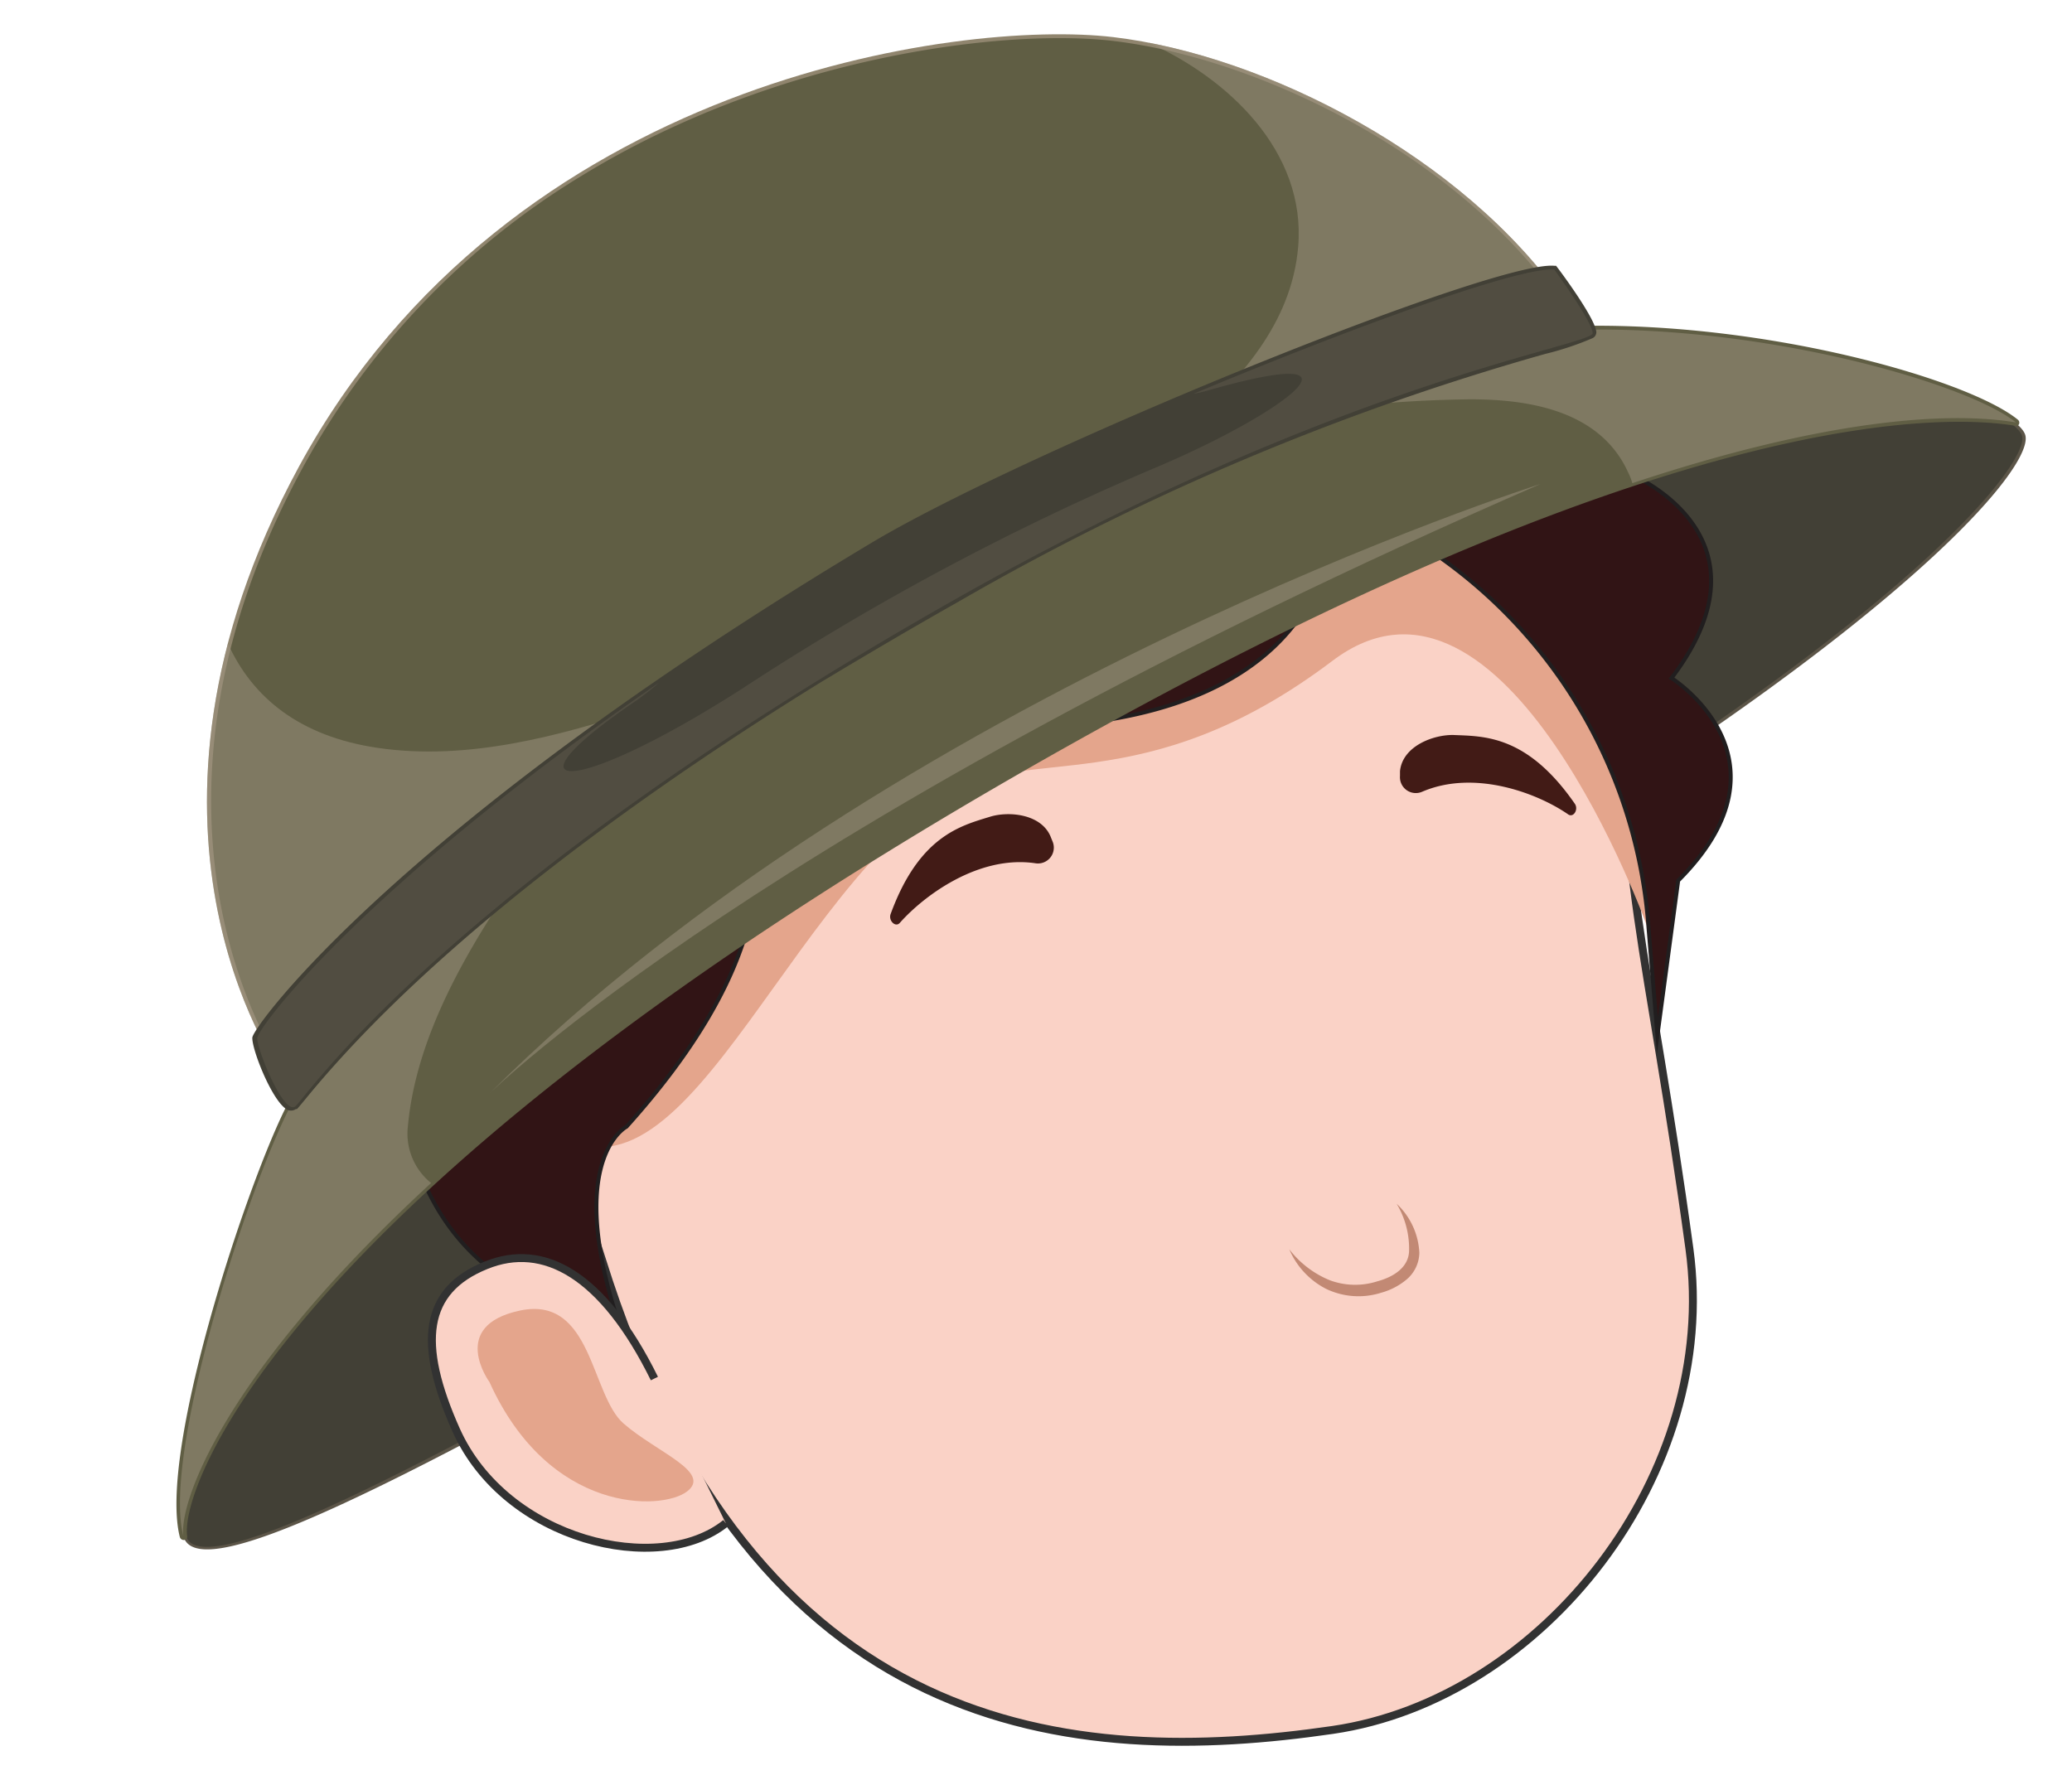 <svg xmlns="http://www.w3.org/2000/svg" viewBox="0 0 130.64 112.25"><defs><style>.cls-1{isolation:isolate;}.cls-2{fill:#5c5548;}.cls-3{fill:#424036;}.cls-4{fill:#fad2c6;stroke:#323232;stroke-width:0.5px;}.cls-4,.cls-7{stroke-miterlimit:10;}.cls-5{fill:#e4a58c;}.cls-6{fill:#421b16;}.cls-7{fill:#311415;stroke:#211e1f;stroke-width:0.25px;}.cls-8{fill:#90856e;}.cls-9{fill:#605e44;}.cls-10,.cls-13{fill:#9e9580;opacity:0.5;}.cls-10,.cls-12{mix-blend-mode:multiply;}.cls-11,.cls-12{fill:#676254;}.cls-12{opacity:0.4;}.cls-13{mix-blend-mode:screen;}.cls-14{fill:#c28974;}</style></defs><g class="cls-1"><g id="Layer_1" data-name="Layer 1"><path class="cls-2" d="M23.09,62.19s-2.17,2.21-5,8-7.84,21.71-6.53,26.67S41.2,84.16,79,63.55s49.53-33.87,48.68-36.16-14.82-6.85-28-6.6S71.39,28.52,53.55,38.23A125.8,125.8,0,0,0,23.09,62.19Z"/><path class="cls-3" d="M49,41.18A127.21,127.21,0,0,0,23.27,62.36s-2.2,2.26-5,8c-2.92,6-7.78,21.73-6.52,26.51a.77.77,0,0,0,.44.52c3.14,1.44,19-7.46,41-19.77C61,73.26,69.71,68.36,78.92,63.34c6.3-3.44,12.22-6.86,17.56-10.14,25.19-15.52,31.54-24.3,31-25.74-.8-2.15-14.76-6.68-27.81-6.44-13.41.26-28.78,8-46,17.42C52.1,39.29,50.51,40.21,49,41.18Z"/><path class="cls-4" d="M99.33,33.84c1.08.82,3,1.76,2.94,4.87-.39,16.68,1.63,20.86,4.25,40.05,1.93,14.18-9.22,28.39-22.5,30.33-16.34,2.38-36.59.7-46.07-29.66C33.77,66.08,26.27,52.7,27.3,47.52,30.81,30,39.41,30.5,59.82,27.63,78.91,24.94,87.08,24.52,99.33,33.84Z"/><path class="cls-5" d="M103.89,58.52S94.92,33.39,84,41.68c-11.92,9-19.44,5.17-24.41,8.48C48.7,57.39,42.11,80,33.24,69.68S52.17,32.33,52.17,32.33,81.3,17.7,83.65,17.76s16.77,12.65,16.77,12.65Z"/><path class="cls-6" d="M89.66,49.93a1,1,0,0,1-1.39-1l0-.3c.16-1.6,2.15-2.32,3.4-2.28,1.9.08,4.62,0,7.62,4.33.25.35-.07.9-.41.68C97,50.05,93,48.49,89.66,49.93Z"/><path class="cls-6" d="M65.3,54.44a1,1,0,0,0,1.08-1.34l-.11-.27c-.56-1.51-2.67-1.7-3.87-1.32-1.81.56-4.45,1.2-6.25,6.14-.14.41.31.85.58.55C58.29,56.44,61.74,53.9,65.3,54.44Z"/><path class="cls-7" d="M84.06,31.55s2,16.66-26.74,14.07c0,0,26.69-13.78-3.68-10.8,0,0,7.33,8.21-12.79,8.12,0,0,16.34,8.45-1.35,28.11,0,0-3.64,1.88-.83,11.31.2.68.43,1.39.71,2.15,4,11.31-.51-1.47-.51-1.47s-11.3-.16-13.44-13c0,0-10.33-7.68-5.5-20.13,0,0-8.09-14.5,9.18-21,0,0,1.81-16.32,12.73-17.55,0,0,13.47-14.48,27.66-3.12,0,0,11.54-6.21,22,7,0,0,12.12,4.07,11,14.52,0,0,9.87,3.8,2.89,13,0,0,8.11,5.09.42,12.77l-1.31,9.76-.56-6.77a31.37,31.37,0,0,0-19-26.64Z"/><path class="cls-8" d="M99.67,20.79c-13.2.24-28.28,7.73-46.12,17.44a125.8,125.8,0,0,0-30.46,24s-2.17,2.21-5,8-7.84,21.71-6.53,26.67c-.48-3.47,7.08-23.06,56.83-50.7,32.49-18,51.08-20.83,58.68-19.55C124.1,24.23,111.58,20.56,99.67,20.79Z"/><path class="cls-9" d="M127.21,26.85a.16.16,0,0,1-.15,0c-4.21-.7-20.86-1.4-58.54,19.53-4.39,2.44-8.61,4.91-12.55,7.34-38.34,23.62-44.59,40-44.17,43.13a.22.22,0,0,1-.18.26.26.26,0,0,1-.28-.18C10,91.69,15.27,75.53,17.89,70.1c2.8-5.79,4.94-8,5-8.08A127.89,127.89,0,0,1,48.69,40.77c1.58-1,3.17-1.9,4.73-2.75C70.73,28.61,86.16,20.8,99.67,20.55c11.89-.22,24.46,3.4,27.55,5.91a.24.24,0,0,1,.08.28A.24.24,0,0,1,127.21,26.85Z"/><path class="cls-10" d="M25.72,71C26.28,64.87,30,59,33.3,54.28a67.91,67.91,0,0,1,4.48-5.58A123.25,123.25,0,0,0,23.09,62.19s-2.17,2.21-5,8-7.84,21.71-6.53,26.67C11.29,94.78,14,86.75,27.18,74.6A4,4,0,0,1,25.72,71Z"/><path class="cls-10" d="M78.7,26.59a79.44,79.44,0,0,1,14-1.41c3.54,0,8.14.64,9.94,4.58a3.88,3.88,0,0,1,.28.71c12-4,19.87-4.56,24.19-3.83-3-2.41-15.5-6.08-27.41-5.85C91.73,20.94,83.1,23.71,73.6,28A41.5,41.5,0,0,1,78.7,26.59Z"/><path class="cls-8" d="M17.56,67.35S6.6,52,18.85,29.42C32.13,5,60.56,1.2,70.19,2.34S92.31,9.93,98.6,19c0,0-29.48,10.54-42,17.92S22.79,59.27,17.56,67.35Z"/><path class="cls-9" d="M53.62,38.43c1-.62,2-1.21,2.88-1.75C68.22,29.77,95.17,20,98.23,18.85,91.61,9.55,79.15,3.63,70.17,2.58c-6.64-.78-21.06.85-33.57,8.55A48.77,48.77,0,0,0,19.06,29.54C7.92,50.05,16.16,64.7,17.55,66.92,22.92,59,42,45.6,53.62,38.43Z"/><path class="cls-10" d="M81.85,15.56c-.41,4.87-3.74,8.42-6.92,11.27-1.11,1-2.25,1.91-3.42,2.8C84.38,24.06,98.6,19,98.6,19,92.78,10.61,81.68,4.46,72.41,2.69,77.37,4.9,82.36,9.52,81.85,15.56Z"/><path class="cls-10" d="M40.45,44.73C35.29,46.39,29.51,48,23.81,47.16c-4.95-.73-7.91-3.2-9.44-6.58-4.27,16.34,3.19,26.77,3.19,26.77,4.28-6.61,19.36-17.87,31.55-25.78C46.25,42.73,43.37,43.81,40.45,44.73Z"/><path class="cls-11" d="M55,34.47c10.06-6,39.24-17.81,43-17.47,0,0,2.35,3.13,2.42,4S84.85,23.87,60.37,37.71c-32.2,18.21-41,31.42-41.74,32.05s-2.47-3.51-2.41-4.3S25.78,52,55,34.47Z"/><path class="cls-3" d="M100.42,21.32a18.83,18.83,0,0,1-3,1,161.58,161.58,0,0,0-37,15.63c-2.94,1.66-5.82,3.36-8.55,5-10.2,6.29-24.15,16-32.63,26.38-.29.35-.43.52-.52.61l-.07,0a.53.53,0,0,1-.6,0c-.94-.61-2.18-3.79-2.14-4.51S25.28,52,54.88,34.27C64.73,28.36,94.16,16.41,98,16.76h.11l.07.09c.25.32,2.4,3.22,2.47,4.09A.42.42,0,0,1,100.42,21.32Z"/><path class="cls-12" d="M98,17c-2.13-.19-12.42,3.51-22.77,7.84a11.25,11.25,0,0,0,1.18-.29c10.68-3,4.36,1.57-3.32,4.84a165.16,165.16,0,0,0-26.24,14c-10.74,6.9-15.43,6.74-6.94.93a18,18,0,0,0,1.64-1.27C22.78,56,16.26,64.8,16.22,65.46s1.68,4.93,2.41,4.3,9.54-13.84,41.74-32.05C84.85,23.87,100.49,21.8,100.42,21S98,17,98,17Z"/><path class="cls-13" d="M30.82,69S48,51.9,97.13,30.52C97.13,30.52,56.31,43.49,30.82,69Z"/><path class="cls-4" d="M41.26,86.93c-3.25-6.58-7-8.62-10.62-7.14-3.93,1.59-4.33,4.91-1.88,10.39,3.14,7,12.79,9.26,17,5.87"/><path class="cls-5" d="M30.86,87.15s-2.61-3.56,1.94-4.51,4.44,5.32,6.52,7.13,5.59,3.06,4,4.28S34.63,95.49,30.86,87.15Z"/><path class="cls-14" d="M88.06,75.91A4.52,4.52,0,0,1,89.49,79a2.25,2.25,0,0,1-.8,1.68,4.22,4.22,0,0,1-1.61.84,4.72,4.72,0,0,1-3.48-.25,5,5,0,0,1-2.31-2.49,6.16,6.16,0,0,0,2.55,1.95,4.59,4.59,0,0,0,3,.07c1-.27,1.93-.85,2-1.85A5.48,5.48,0,0,0,88.06,75.91Z"/></g></g></svg>